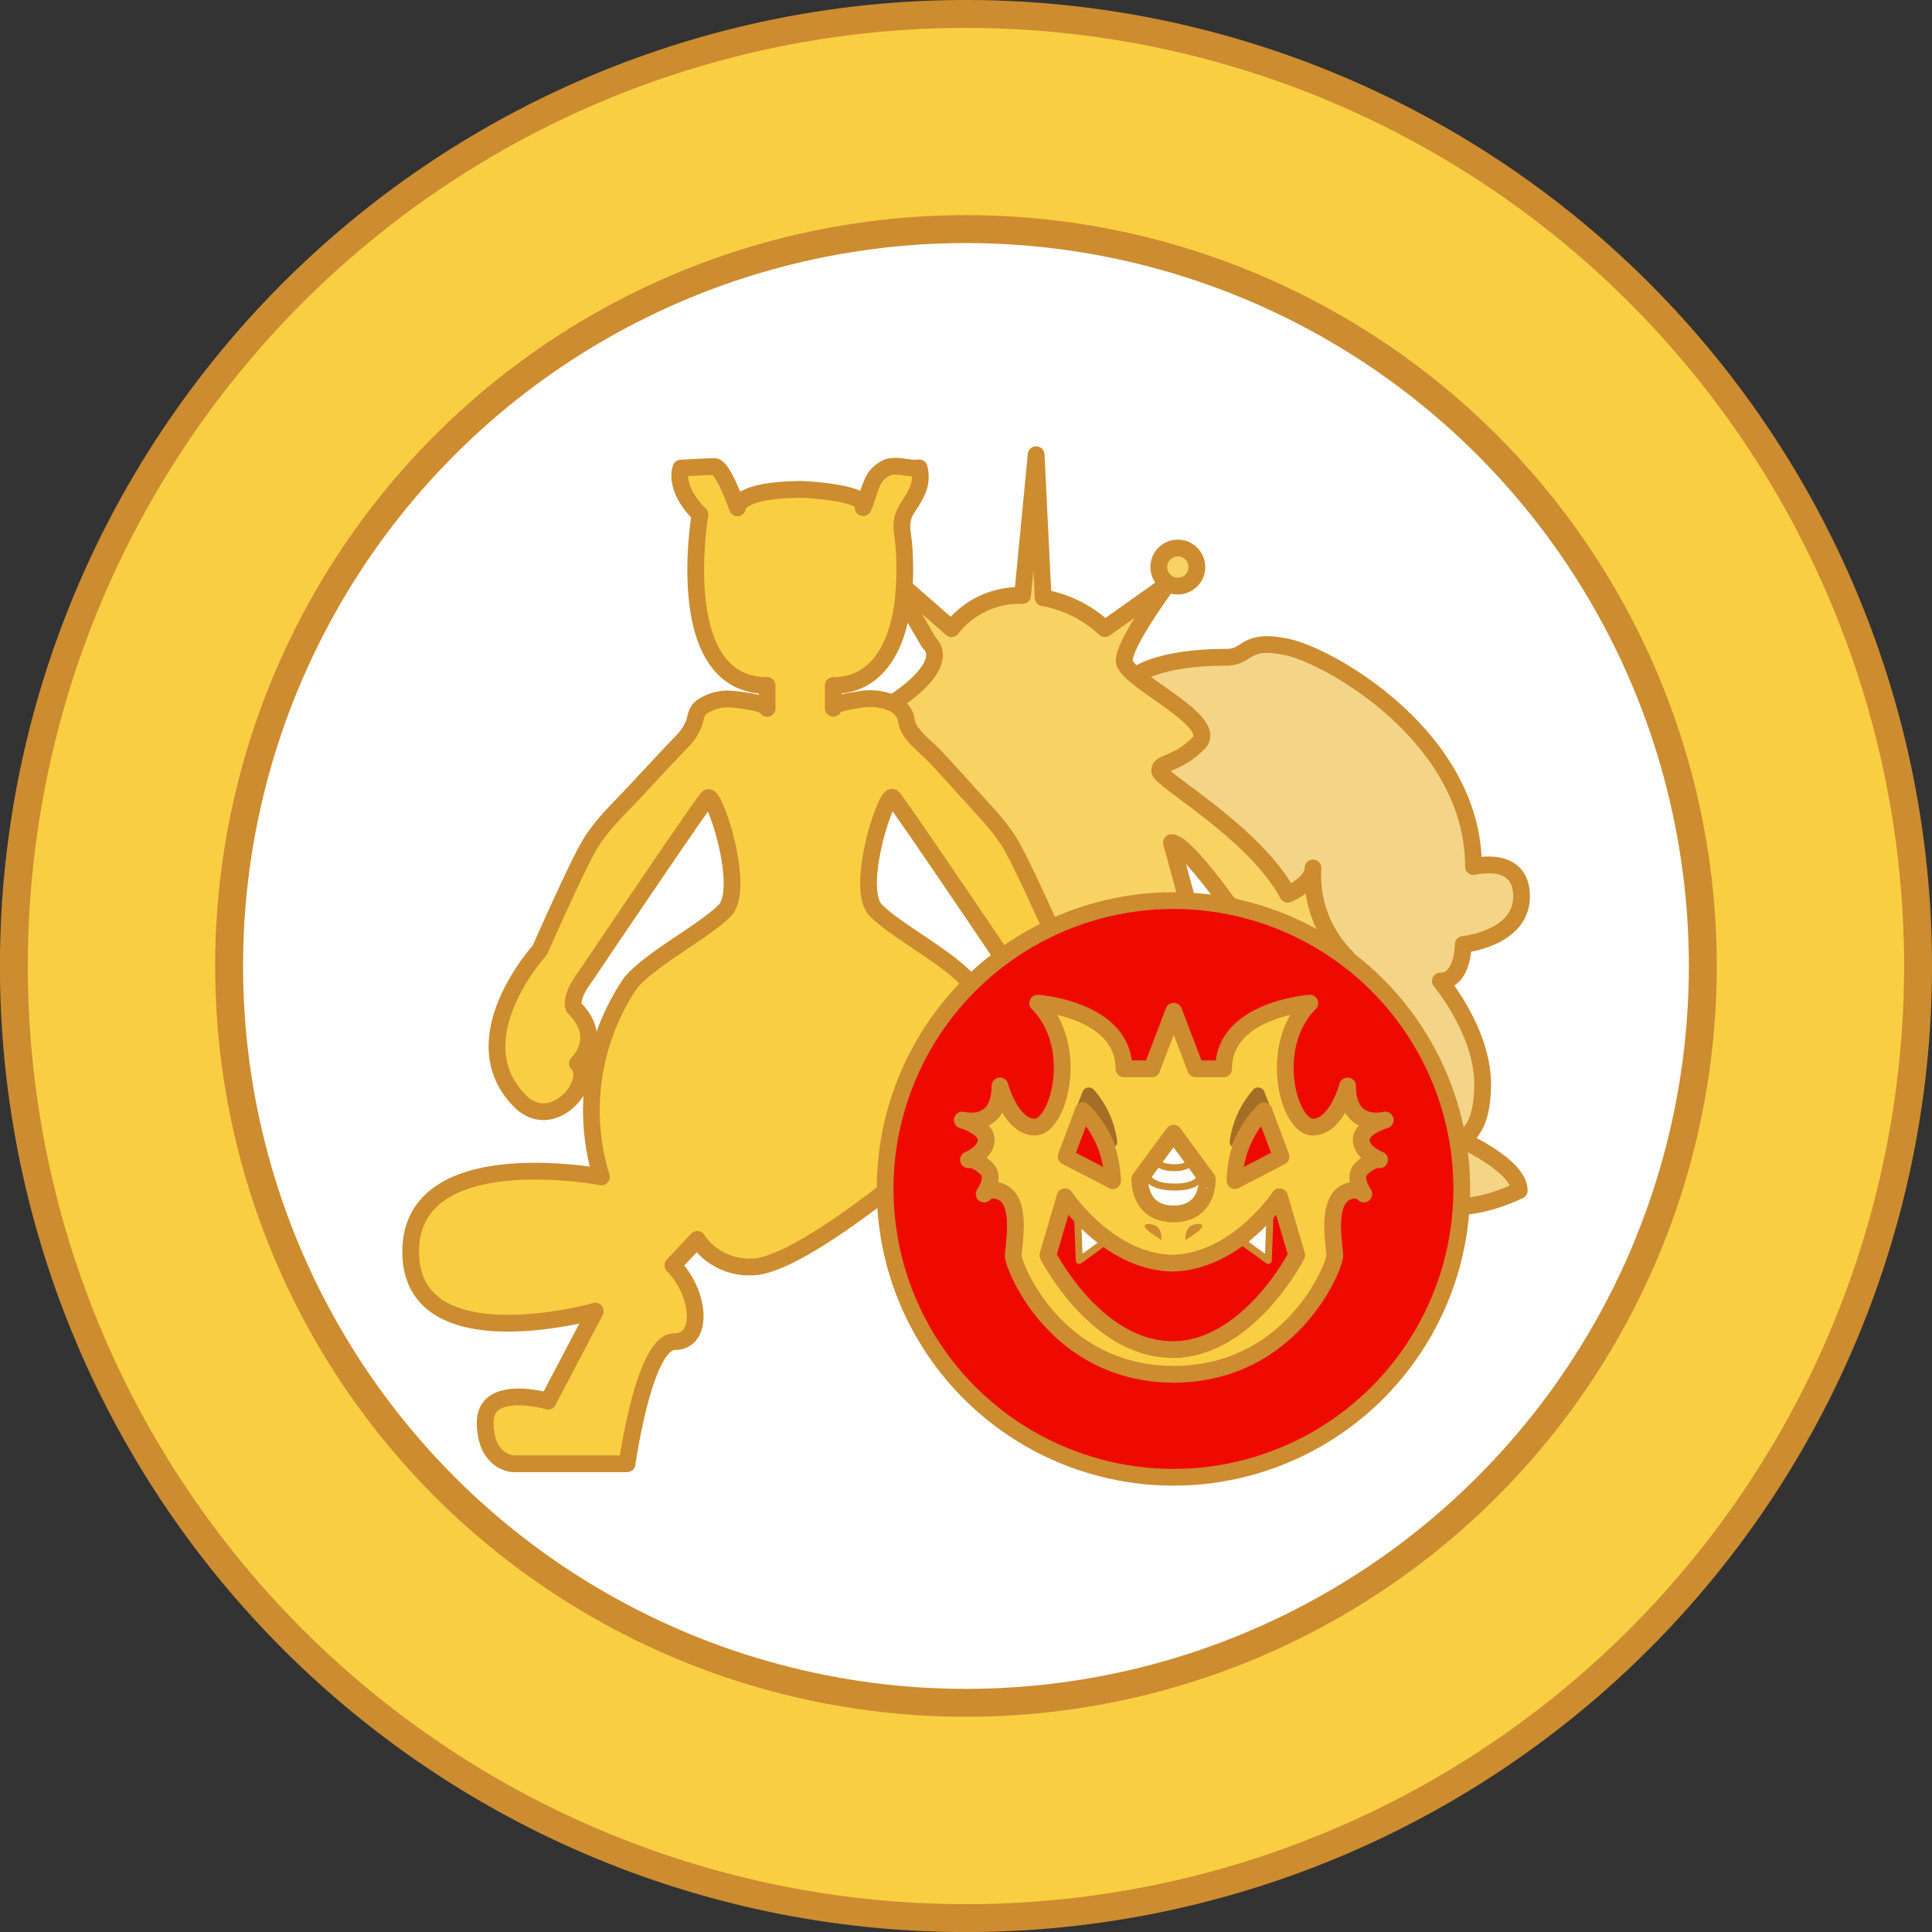 <svg xmlns="http://www.w3.org/2000/svg" viewBox="0 0 276.93 276.93"><rect x="0" y="0" width="276.93" height="276.93" fill="#333333" stroke="none"/><defs><style>.cls-1,.cls-7{fill:#face43;}.cls-1,.cls-13,.cls-14,.cls-2,.cls-4,.cls-5,.cls-7,.cls-8,.cls-9{stroke:#cc8c2f;}.cls-1,.cls-2,.cls-3{stroke-miterlimit:10;}.cls-1,.cls-2{stroke-width:4px;}.cls-13,.cls-2,.cls-9{fill:#fff;}.cls-14,.cls-3{fill:none;}.cls-3,.cls-6{stroke:#d6a780;}.cls-3{stroke-width:2.05px;}.cls-4{fill:#f4d487;}.cls-13,.cls-14,.cls-4,.cls-5,.cls-6,.cls-7,.cls-8,.cls-9{stroke-linecap:round;stroke-linejoin:round;}.cls-13,.cls-4,.cls-5,.cls-6,.cls-7,.cls-8{stroke-width:2.4px;}.cls-5{fill:#f9d264;}.cls-6{fill:#f5d2b2;}.cls-12,.cls-8{fill:#ef0a01;}.cls-10{fill:#a56e26;}.cls-11{fill:#cc8c2f;}</style></defs><g id="Layer_2" data-name="Layer 2"><g id="Layer_1-2" data-name="Layer 1"><path class="cls-1" d="M274.93,138.46A136.47,136.47,0,1,1,138.46,2,136.47,136.47,0,0,1,274.93,138.46Z"/><circle class="cls-2" cx="138.46" cy="138.46" r="105.62"/><line class="cls-3" x1="127.62" y1="75.81" x2="127.72" y2="75.57"/><line class="cls-3" x1="127.72" y1="75.57" x2="127.5" y2="75.44"/><line class="cls-3" x1="127.62" y1="75.81" x2="127.72" y2="75.57"/><line class="cls-3" x1="127.72" y1="75.57" x2="127.5" y2="75.44"/><path class="cls-4" d="M162.79,96.84s3.12-2.63,13-2.63c3.28,0,2.46-2.79,8.69-1.47s26.73,13,26.73,31.48c0,0,6.89-1.8,6.89,4.27s-8.36,6.89-8.36,6.89,0,5.24-3.28,5.24c0,0,6.06,7.22,6.06,14.76s-3.28,7.88-3.28,7.88,8.53,3.77,8.53,7.38c0,0-4.59,2.29-8.53,2.29l-47.06-67.57Z"/><path class="cls-5" d="M148.52,65.18l1,20.5a17.43,17.43,0,0,1,8.85,4.43l9-6.39s-6.23,8.36-6.23,11,13.86,8.61,10.66,11.81-5.57,2.63-5.57,3.94,13.61,8.85,18.36,17.71c0,0,3.61-1.48,3.61-3.77A16.51,16.51,0,0,0,193,137.18l-16.89-7.54s-6.24-8.86-8.2-8.86l2.29,8.36-23.78,6.07-18.5-34.42s8.66-5.27,5.22-8.71l-5.74-9.84,9,7.87a12.29,12.29,0,0,1,10.17-4.75Z"/><path class="cls-6" d="M114.71,70.16h0Z"/><path class="cls-7" d="M140.32,143.63c0-4.26-11-9.34-14.75-13.12-3.12-3.11,1.47-17.11,2.4-16.18S145.57,140,145.57,140l6.45-3.83s-5-11.37-7-14.86c-1.58-2.82-4.1-5.28-6.24-7.68-1.53-1.72-3.08-3.41-4.64-5.09-1.17-1.27-3.48-2.94-4.06-4.61-.13-.37-.15-.78-.26-1.16a3.51,3.51,0,0,0-1.93-2,8.14,8.14,0,0,0-4.78-.47c-.55.08-3.67.48-3.67,1.22V98.26c6.54,0,9.19-6,9.94-11.61a42.2,42.2,0,0,0,.18-8.41c-.06-.95-.3-2-.28-2.91.06-2.06,1.06-2.62,2-4.53a5.05,5.05,0,0,0,.47-3.74c-1.51.21-3.1-.55-4.54-.06a4.21,4.21,0,0,0-2.3,2.48c-.46,1.07-.7,2.23-1.19,3.28,1-2.07-7.92-2.58-8.62-2.6h-.82c-8.79.15-8.58,2.63-8.58,2.63s-2.08-5.91-3.28-5.91-4.81.22-4.81.22-1.21,2.73,2.73,6.67c0,0-4.26,24.49,9.62,24.49v3.28c0-.86-5.11-1.37-5.74-1.36a6.71,6.71,0,0,0-3.59,1.13c-.87.64-.82,1.41-1.14,2.33a7.48,7.48,0,0,1-1.8,2.71c-2.23,2.34-4.42,4.69-6.62,7.06s-5,4.93-6.69,7.92c-2,3.49-7,14.86-7,14.86S65.7,149,74.56,157.84c4.67,4.68,10.82-2.78,8.2-5.41,0,0,3.94-3.61-.49-8,0,0-.77-1.21,1.58-4.38,0,0,16.68-24.76,17.6-25.69s5.53,13.07,2.41,16.18-10.46,6.78-13.47,10.35a32.53,32.53,0,0,0-4.19,27.81s-27.33-5.25-27.33,10.71,26.46,8.53,26.46,8.53l-6.78,12.9s-9-2.62-9,3.06,3.94,5.91,3.94,5.91h16.4s2.41-17.5,6.78-17.5,3.61-7.1-.22-10.93l3.5-3.72a8.93,8.93,0,0,0,7.87,3.94c5.69,0,19.46-11.15,19.46-11.15S150.38,153.69,140.32,143.63Z"/><path class="cls-6" d="M115.12,70.16Z"/><circle class="cls-8" cx="168.2" cy="170.42" r="41.33"/><polygon class="cls-9" points="154.46 174.35 154.7 180.67 158.31 178.04 154.46 174.35"/><polygon class="cls-9" points="182.03 174.35 181.79 180.67 178.18 178.04 182.03 174.35"/><path class="cls-7" d="M195.12,163.37c0-1.64,2.72-2.6,3.44-2.83-.94.21-5.4.91-5.4-4.88,0,0-1.56,5.9-5,5.9s-6.59-11.58-.41-17.77c0,0-12.36.88-12.36,9.41h-4l-2.8-7.35-.35-.9-.34.9-2.8,7.35h-4c0-8.53-12.36-9.41-12.36-9.41,6.18,6.19,3,17.77-.41,17.77s-5-5.9-5-5.9c0,5.79-4.46,5.09-5.4,4.88.72.23,3.43,1.19,3.43,2.83,0,1.89-2.54,2.87-2.54,2.87s1.06-.25,2.62,1.31c1,1,.27,2.63-.37,3.6a1.64,1.64,0,0,1,1.11-.56c4.81,0,3.06,7.86,3.06,9.4s6.06,16.89,22.91,17h.27c16.85-.16,22.91-15.53,22.91-17s-1.75-9.4,3.06-9.4a1.6,1.6,0,0,1,1.1.56c-.63-1-1.4-2.57-.37-3.6,1.57-1.56,2.63-1.31,2.63-1.31S195.12,165.26,195.12,163.37Zm-39.47-1.93a13.89,13.89,0,0,1,2.47,5.83l-3.9-2Zm12.42,32H168c-11-.07-17.8-13.53-17.8-13.53l2.46-8.36s6.19,9.32,15.38,9.51c9.19-.19,15.37-9.51,15.37-9.51l2.46,8.36S179,193.39,168.07,193.46Z"/><path class="cls-10" d="M160.14,163.6a.83.83,0,0,1-.31.74,15.4,15.4,0,0,0-3.64-5.66,1.14,1.14,0,0,0-1.07-.27,1.2,1.2,0,0,0-.61.37.85.85,0,0,1,0-.59l.69-1.74a.92.92,0,0,1,.7-.56,1,1,0,0,1,.87.28A13.93,13.93,0,0,1,160.14,163.6Z"/><path class="cls-11" d="M160.55,167.71a15.22,15.22,0,0,0-1.06-4.18,0,0,0,0,0,0,0c-.06-.14-.11-.27-.18-.41A14.94,14.94,0,0,0,156,158.3,1.14,1.14,0,0,0,155,158a1,1,0,0,0-.46.23h0a1.22,1.22,0,0,0-.36.5l-2.48,6.64a1.17,1.17,0,0,0,.56,1.45l6.71,3.48a1,1,0,0,0,.54.14,1.22,1.22,0,0,0,.61-.17,1.18,1.18,0,0,0,.56-1A13.7,13.7,0,0,0,160.55,167.71Z"/><path class="cls-10" d="M176.27,163.6a.83.83,0,0,0,.31.74,15.26,15.26,0,0,1,3.64-5.66,1.14,1.14,0,0,1,1.07-.27,1.2,1.2,0,0,1,.61.37.8.8,0,0,0,0-.59l-.68-1.74a.92.92,0,0,0-.7-.56,1,1,0,0,0-.87.28A13.93,13.93,0,0,0,176.27,163.6Z"/><path class="cls-11" d="M184.75,165.4l-2.48-6.64a1.11,1.11,0,0,0-.35-.5h0a1,1,0,0,0-.45-.23,1.12,1.12,0,0,0-1.07.27,14.59,14.59,0,0,0-3.28,4.79c-.07.14-.13.27-.19.41a0,0,0,0,1,0,0,15.59,15.59,0,0,0-1,4.18,13.69,13.69,0,0,0-.09,1.58,1.17,1.17,0,0,0,.57,1,1.22,1.22,0,0,0,.61.17,1,1,0,0,0,.54-.14l6.7-3.48A1.17,1.17,0,0,0,184.75,165.4Z"/><path class="cls-12" d="M154.22,165.24l1.43-3.8a13.89,13.89,0,0,1,2.47,5.83Z"/><path class="cls-12" d="M178.29,167.27a13.77,13.77,0,0,1,2.47-5.83l1.43,3.8Z"/><path class="cls-13" d="M168.21,174h0c-5.08,0-4.83-5-4.83-5l4.83-6.57s0,.1,0,.27c0-.17,0-.27,0-.27l4.84,6.57S173.3,174,168.21,174Z"/><path class="cls-14" d="M165.36,165.74s.08,1.64,3,1.64,2.87-2,2.87-2"/><path class="cls-14" d="M164.46,168.51s.11,1.64,4,1.64,3.75-2,3.75-2"/><path class="cls-11" d="M166.48,177.74s.27-2.29-1.8-2.29S166.48,177.74,166.48,177.74Z"/><path class="cls-11" d="M169.93,177.74s-.28-2.29,1.8-2.29S169.93,177.74,169.93,177.74Z"/><circle class="cls-5" cx="168.83" cy="81.28" r="2.73"/></g></g></svg>